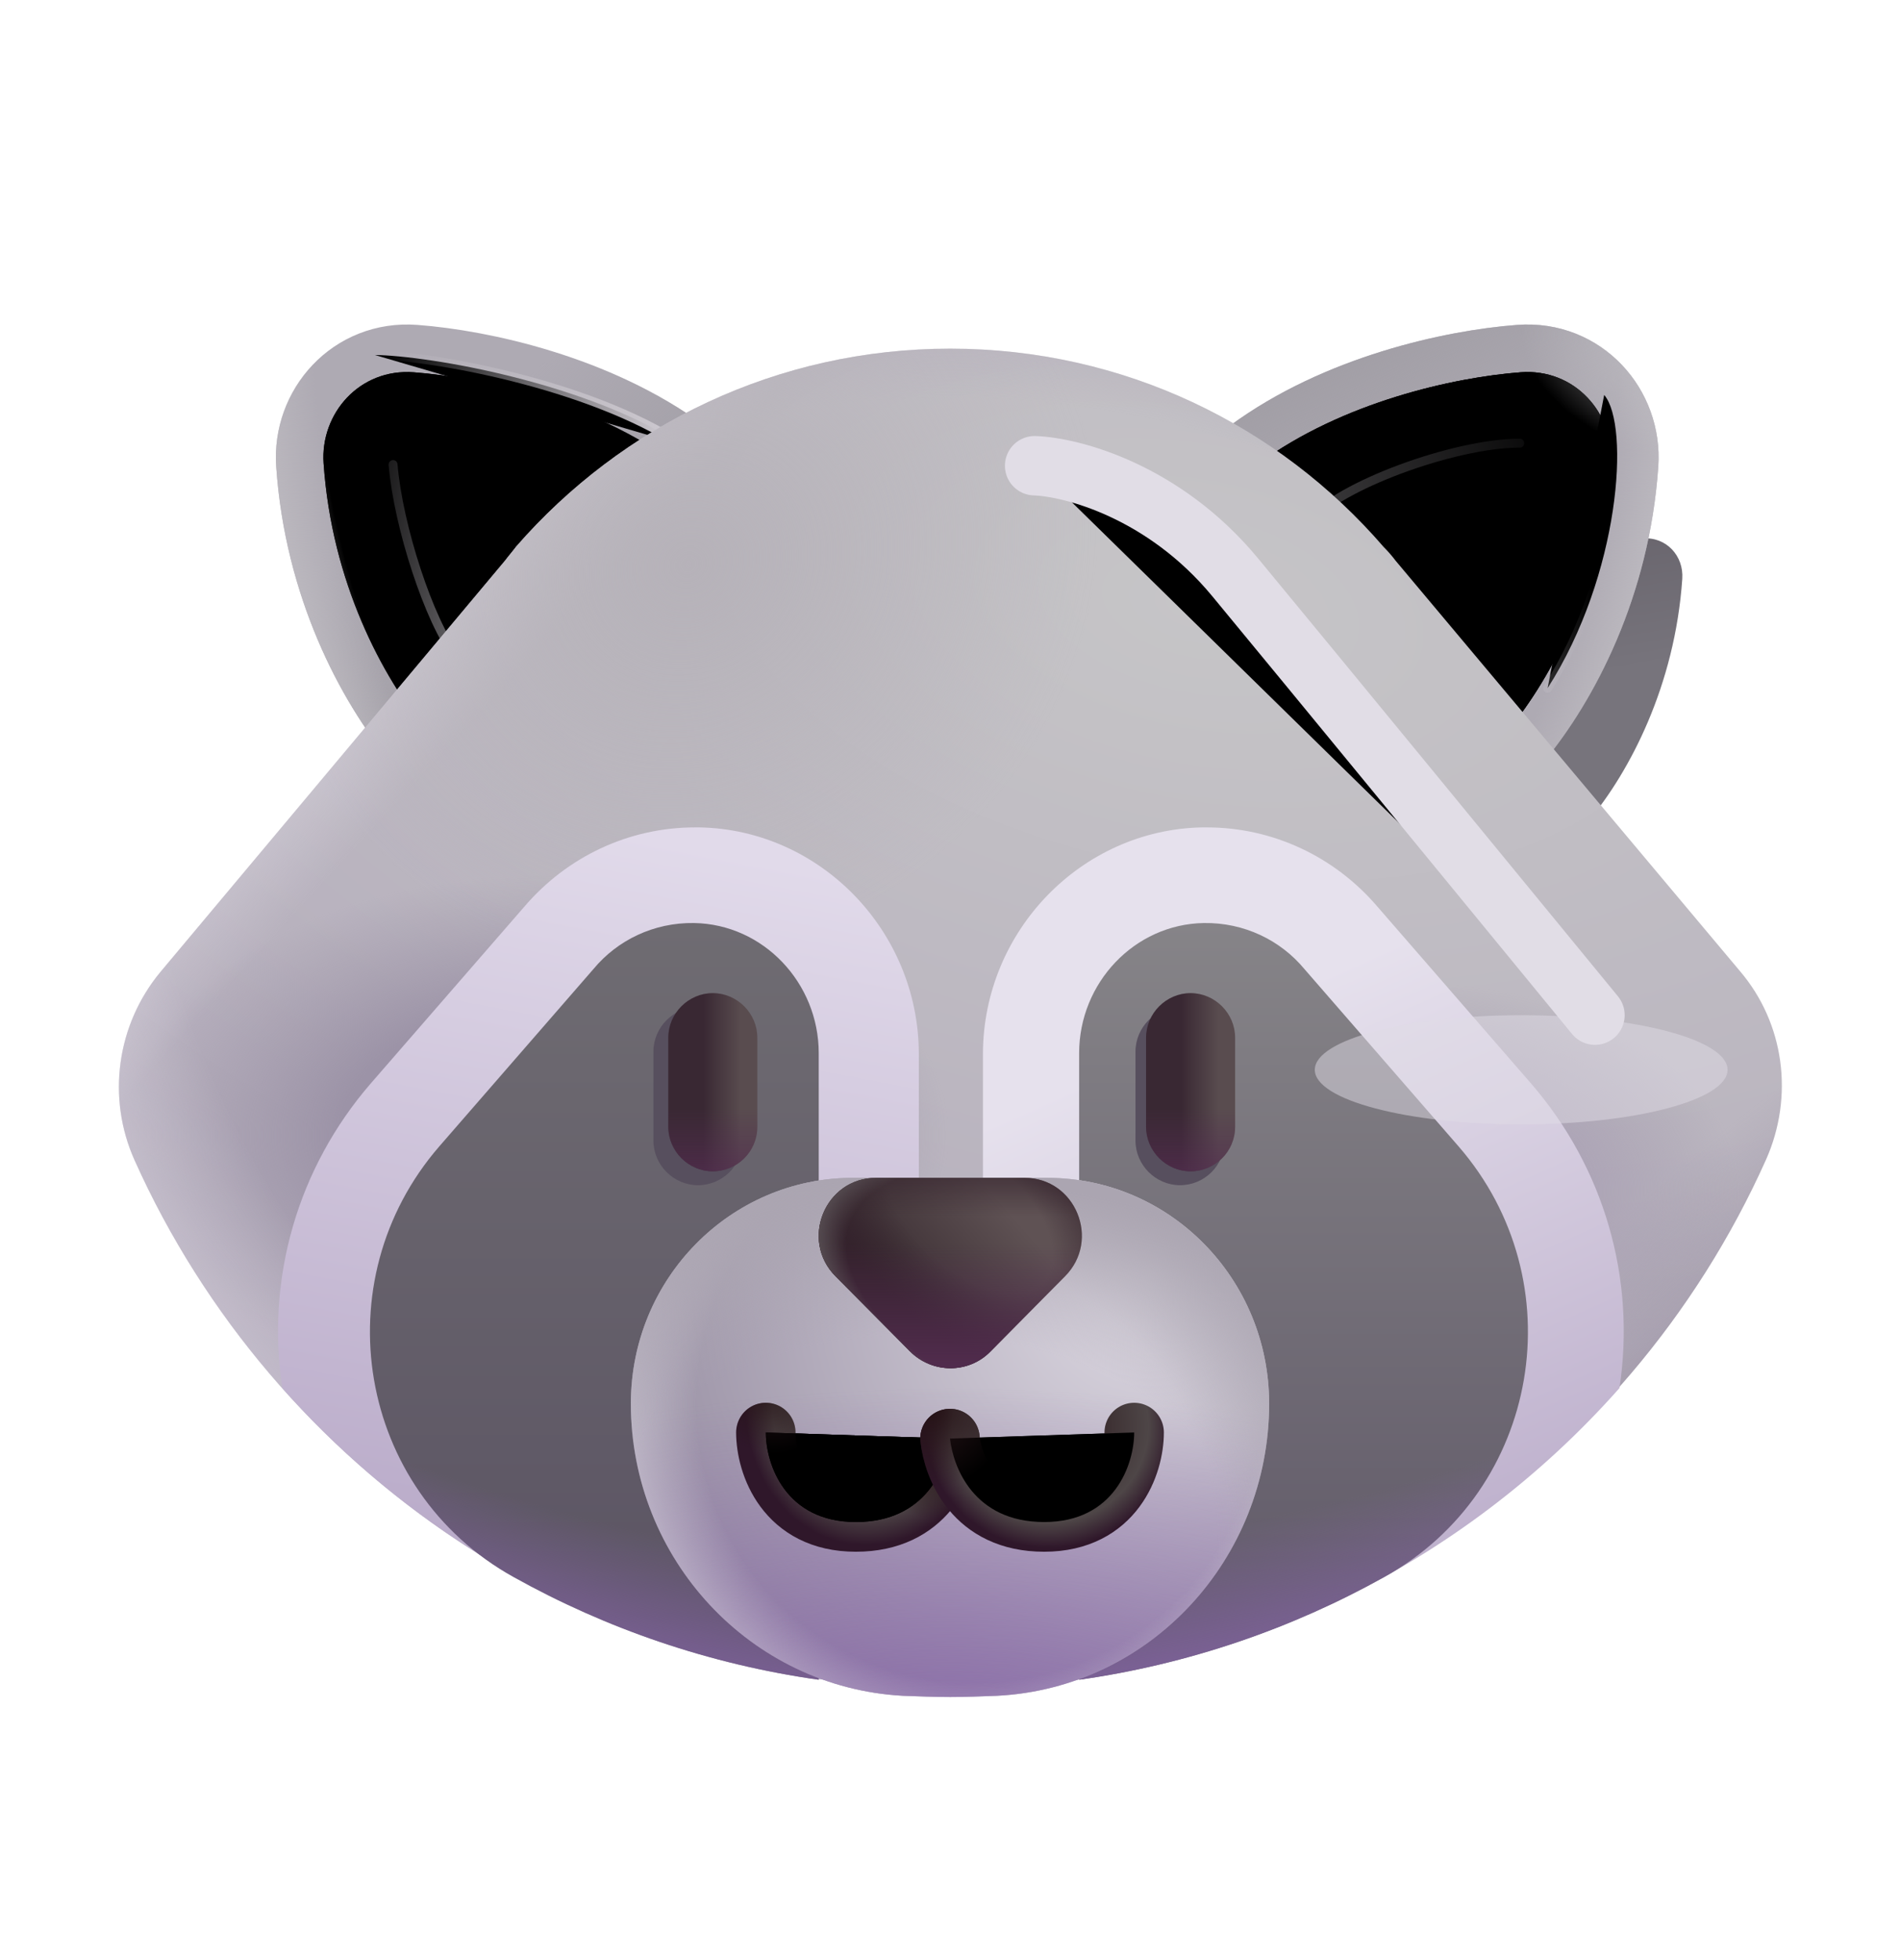 <svg width="32" height="33" viewBox="0 0 32 33" xmlns="http://www.w3.org/2000/svg">
<g filter="url(#filter0_ii_28327_1998)">
<path d="M6.248 7.746C6.372 9.554 7.142 10.994 7.811 11.802L10.92 8.458C9.663 7.531 7.94 7.143 6.91 7.065C6.52 7.036 6.221 7.356 6.248 7.746Z" fill="url(#paint0_linear_28327_1998)"/>
<path d="M6.248 7.746C6.372 9.554 7.142 10.994 7.811 11.802L10.92 8.458C9.663 7.531 7.94 7.143 6.91 7.065C6.52 7.036 6.221 7.356 6.248 7.746Z" fill="url(#paint1_linear_28327_1998)"/>
</g>
<path d="M7.194 12.312L7.775 13.014L8.396 12.347L11.506 9.003L12.116 8.346L11.395 7.814C9.973 6.765 8.084 6.352 6.971 6.268C6.056 6.198 5.392 6.963 5.45 7.801C5.587 9.799 6.435 11.394 7.194 12.312Z" stroke="#AEAAB3" stroke-width="1.6"/>
<path d="M7.194 12.312L7.775 13.014L8.396 12.347L11.506 9.003L12.116 8.346L11.395 7.814C9.973 6.765 8.084 6.352 6.971 6.268C6.056 6.198 5.392 6.963 5.45 7.801C5.587 9.799 6.435 11.394 7.194 12.312Z" stroke="url(#paint2_linear_28327_1998)" stroke-width="1.6"/>
<path d="M7.194 12.312L7.775 13.014L8.396 12.347L11.506 9.003L12.116 8.346L11.395 7.814C9.973 6.765 8.084 6.352 6.971 6.268C6.056 6.198 5.392 6.963 5.45 7.801C5.587 9.799 6.435 11.394 7.194 12.312Z" stroke="url(#paint3_radial_28327_1998)" stroke-width="1.6"/>
<g filter="url(#filter1_f_28327_1998)">
<path d="M6.315 5.977C7.221 5.987 9.893 6.446 11.487 7.492" stroke="url(#paint4_linear_28327_1998)" stroke-width="0.15" stroke-linecap="round"/>
</g>
<g filter="url(#filter2_f_28327_1998)">
<path d="M6.62 7.821C6.706 8.86 7.229 10.461 7.682 11.043" stroke="url(#paint5_linear_28327_1998)" stroke-width="0.15" stroke-linecap="round"/>
</g>
<g filter="url(#filter3_ii_28327_1998)">
<path d="M26.333 7.746C26.209 9.554 25.439 10.994 24.77 11.802L21.661 8.458C22.917 7.531 24.641 7.143 25.671 7.065C26.061 7.036 26.36 7.356 26.333 7.746Z" fill="url(#paint6_linear_28327_1998)"/>
</g>
<path d="M25.387 12.312L24.805 13.014L24.184 12.347L21.075 9.003L20.465 8.346L21.186 7.814C22.608 6.765 24.497 6.352 25.61 6.268C26.525 6.198 27.189 6.963 27.131 7.801C26.994 9.799 26.146 11.394 25.387 12.312Z" stroke="#AEAAB3" stroke-width="1.6"/>
<path d="M25.387 12.312L24.805 13.014L24.184 12.347L21.075 9.003L20.465 8.346L21.186 7.814C22.608 6.765 24.497 6.352 25.61 6.268C26.525 6.198 27.189 6.963 27.131 7.801C26.994 9.799 26.146 11.394 25.387 12.312Z" stroke="url(#paint7_linear_28327_1998)" stroke-width="1.6"/>
<path d="M25.387 12.312L24.805 13.014L24.184 12.347L21.075 9.003L20.465 8.346L21.186 7.814C22.608 6.765 24.497 6.352 25.61 6.268C26.525 6.198 27.189 6.963 27.131 7.801C26.994 9.799 26.146 11.394 25.387 12.312Z" stroke="url(#paint8_radial_28327_1998)" stroke-width="1.6"/>
<path d="M25.387 12.312L24.805 13.014L24.184 12.347L21.075 9.003L20.465 8.346L21.186 7.814C22.608 6.765 24.497 6.352 25.61 6.268C26.525 6.198 27.189 6.963 27.131 7.801C26.994 9.799 26.146 11.394 25.387 12.312Z" stroke="url(#paint9_radial_28327_1998)" stroke-width="1.6"/>
<g filter="url(#filter4_f_28327_1998)">
<path d="M27.018 6.649C27.456 7.164 27.284 9.68 26.065 11.586" stroke="url(#paint10_linear_28327_1998)" stroke-width="0.15" stroke-linecap="round"/>
</g>
<g filter="url(#filter5_f_28327_1998)">
<path d="M25.596 7.461C24.482 7.461 22.518 8.192 22.065 8.774" stroke="url(#paint11_linear_28327_1998)" stroke-opacity="0.3" stroke-width="0.15" stroke-linecap="round"/>
</g>
<path d="M23.505 9.44C23.445 9.36 23.375 9.28 23.305 9.21C21.535 7.16 18.925 5.87 16.005 5.87C13.085 5.87 10.475 7.16 8.695 9.2C8.635 9.28 8.565 9.36 8.505 9.44L2.705 16.36C1.965 17.25 1.795 18.48 2.265 19.53C4.615 24.77 9.885 28.43 16.005 28.43C22.125 28.43 27.395 24.77 29.745 19.52C30.215 18.46 30.055 17.23 29.305 16.35L23.505 9.44Z" fill="url(#paint12_radial_28327_1998)"/>
<path d="M23.505 9.44C23.445 9.36 23.375 9.28 23.305 9.21C21.535 7.16 18.925 5.87 16.005 5.87C13.085 5.87 10.475 7.16 8.695 9.2C8.635 9.28 8.565 9.36 8.505 9.44L2.705 16.36C1.965 17.25 1.795 18.48 2.265 19.53C4.615 24.77 9.885 28.43 16.005 28.43C22.125 28.43 27.395 24.77 29.745 19.52C30.215 18.46 30.055 17.23 29.305 16.35L23.505 9.44Z" fill="url(#paint13_radial_28327_1998)"/>
<path d="M23.505 9.44C23.445 9.36 23.375 9.28 23.305 9.21C21.535 7.16 18.925 5.87 16.005 5.87C13.085 5.87 10.475 7.16 8.695 9.2C8.635 9.28 8.565 9.36 8.505 9.44L2.705 16.36C1.965 17.25 1.795 18.48 2.265 19.53C4.615 24.77 9.885 28.43 16.005 28.43C22.125 28.43 27.395 24.77 29.745 19.52C30.215 18.46 30.055 17.23 29.305 16.35L23.505 9.44Z" fill="url(#paint14_radial_28327_1998)"/>
<path d="M23.505 9.44C23.445 9.36 23.375 9.28 23.305 9.21C21.535 7.16 18.925 5.87 16.005 5.87C13.085 5.87 10.475 7.16 8.695 9.2C8.635 9.28 8.565 9.36 8.505 9.44L2.705 16.36C1.965 17.25 1.795 18.48 2.265 19.53C4.615 24.77 9.885 28.43 16.005 28.43C22.125 28.43 27.395 24.77 29.745 19.52C30.215 18.46 30.055 17.23 29.305 16.35L23.505 9.44Z" fill="url(#paint15_radial_28327_1998)"/>
<path d="M23.505 9.44C23.445 9.36 23.375 9.28 23.305 9.21C21.535 7.16 18.925 5.87 16.005 5.87C13.085 5.87 10.475 7.16 8.695 9.2C8.635 9.28 8.565 9.36 8.505 9.44L2.705 16.36C1.965 17.25 1.795 18.48 2.265 19.53C4.615 24.77 9.885 28.43 16.005 28.43C22.125 28.43 27.395 24.77 29.745 19.52C30.215 18.46 30.055 17.23 29.305 16.35L23.505 9.44Z" fill="url(#paint16_linear_28327_1998)"/>
<path d="M23.505 9.44C23.445 9.36 23.375 9.28 23.305 9.21C21.535 7.16 18.925 5.87 16.005 5.87C13.085 5.87 10.475 7.16 8.695 9.2C8.635 9.28 8.565 9.36 8.505 9.44L2.705 16.36C1.965 17.25 1.795 18.48 2.265 19.53C4.615 24.77 9.885 28.43 16.005 28.43C22.125 28.43 27.395 24.77 29.745 19.52C30.215 18.46 30.055 17.23 29.305 16.35L23.505 9.44Z" fill="url(#paint17_radial_28327_1998)"/>
<path d="M23.505 9.44C23.445 9.36 23.375 9.28 23.305 9.21C21.535 7.16 18.925 5.87 16.005 5.87C13.085 5.87 10.475 7.16 8.695 9.2C8.635 9.28 8.565 9.36 8.505 9.44L2.705 16.36C1.965 17.25 1.795 18.48 2.265 19.53C4.615 24.77 9.885 28.43 16.005 28.43C22.125 28.43 27.395 24.77 29.745 19.52C30.215 18.46 30.055 17.23 29.305 16.35L23.505 9.44Z" fill="url(#paint18_radial_28327_1998)"/>
<path d="M23.505 9.44C23.445 9.36 23.375 9.28 23.305 9.21C21.535 7.16 18.925 5.87 16.005 5.87C13.085 5.87 10.475 7.16 8.695 9.2C8.635 9.28 8.565 9.36 8.505 9.44L2.705 16.36C1.965 17.25 1.795 18.48 2.265 19.53C4.615 24.77 9.885 28.43 16.005 28.43C22.125 28.43 27.395 24.77 29.745 19.52C30.215 18.46 30.055 17.23 29.305 16.35L23.505 9.44Z" fill="url(#paint19_radial_28327_1998)"/>
<path d="M11.785 13.93C11.755 13.93 11.735 13.93 11.705 13.93C10.595 13.93 9.555 14.42 8.835 15.26L6.245 18.24C5.015 19.66 4.475 21.52 4.755 23.37C7.395 26.35 11.205 28.27 15.475 28.42V17.73C15.465 15.67 13.815 13.97 11.785 13.93Z" fill="url(#paint20_linear_28327_1998)"/>
<path d="M20.245 13.93C20.275 13.93 20.295 13.93 20.325 13.93C21.435 13.93 22.475 14.42 23.195 15.26L25.785 18.24C27.015 19.66 27.555 21.52 27.275 23.37C24.635 26.35 20.825 28.27 16.555 28.42V17.73C16.565 15.67 18.215 13.97 20.245 13.93Z" fill="url(#paint21_linear_28327_1998)"/>
<path d="M11.689 15.54C11.009 15.53 10.399 15.83 9.999 16.31L7.399 19.3C5.429 21.57 6.019 25.09 8.649 26.55C10.209 27.42 11.949 28.02 13.789 28.28V17.73C13.789 16.55 12.859 15.56 11.689 15.54Z" fill="url(#paint22_linear_28327_1998)"/>
<path d="M11.689 15.54C11.009 15.53 10.399 15.83 9.999 16.31L7.399 19.3C5.429 21.57 6.019 25.09 8.649 26.55C10.209 27.42 11.949 28.02 13.789 28.28V17.73C13.789 16.55 12.859 15.56 11.689 15.54Z" fill="url(#paint23_radial_28327_1998)"/>
<path d="M20.275 15.54C20.955 15.53 21.565 15.83 21.965 16.31L24.565 19.3C26.535 21.57 25.945 25.09 23.315 26.55C21.755 27.42 20.015 28.02 18.175 28.28V17.73C18.175 16.55 19.105 15.56 20.275 15.54Z" fill="url(#paint24_linear_28327_1998)"/>
<path d="M20.275 15.54C20.955 15.53 21.565 15.83 21.965 16.31L24.565 19.3C26.535 21.57 25.945 25.09 23.315 26.55C21.755 27.42 20.015 28.02 18.175 28.28V17.73C18.175 16.55 19.105 15.56 20.275 15.54Z" fill="url(#paint25_radial_28327_1998)"/>
<g filter="url(#filter6_f_28327_1998)">
<path d="M19.874 19.954C19.464 19.954 19.124 19.614 19.124 19.204V17.704C19.124 17.294 19.464 16.954 19.874 16.954C20.284 16.954 20.624 17.294 20.624 17.704V19.204C20.624 19.624 20.284 19.954 19.874 19.954Z" fill="#574F5E"/>
</g>
<g filter="url(#filter7_f_28327_1998)">
<path d="M11.755 19.954C11.345 19.954 11.005 19.614 11.005 19.204V17.704C11.005 17.294 11.345 16.954 11.755 16.954C12.165 16.954 12.505 17.294 12.505 17.704V19.204C12.505 19.624 12.165 19.954 11.755 19.954Z" fill="#574F5E"/>
</g>
<path d="M20.052 19.72C19.642 19.72 19.302 19.38 19.302 18.97V17.47C19.302 17.06 19.642 16.72 20.052 16.72C20.462 16.72 20.802 17.06 20.802 17.47V18.97C20.802 19.39 20.462 19.72 20.052 19.72Z" fill="url(#paint26_linear_28327_1998)"/>
<path d="M20.052 19.72C19.642 19.72 19.302 19.38 19.302 18.97V17.47C19.302 17.06 19.642 16.72 20.052 16.72C20.462 16.72 20.802 17.06 20.802 17.47V18.97C20.802 19.39 20.462 19.72 20.052 19.72Z" fill="url(#paint27_linear_28327_1998)"/>
<path d="M12.005 19.72C11.595 19.72 11.255 19.38 11.255 18.97V17.47C11.255 17.06 11.595 16.72 12.005 16.72C12.415 16.72 12.755 17.06 12.755 17.47V18.97C12.755 19.39 12.415 19.72 12.005 19.72Z" fill="url(#paint28_linear_28327_1998)"/>
<path d="M12.005 19.72C11.595 19.72 11.255 19.38 11.255 18.97V17.47C11.255 17.06 11.595 16.72 12.005 16.72C12.415 16.72 12.755 17.06 12.755 17.47V18.97C12.755 19.39 12.415 19.72 12.005 19.72Z" fill="url(#paint29_linear_28327_1998)"/>
<path d="M21.375 23.631C21.375 21.537 19.705 19.83 17.635 19.83H14.365C12.305 19.83 10.625 21.527 10.625 23.631C10.625 26.243 12.635 28.408 15.205 28.55C15.475 28.56 15.745 28.571 16.005 28.571C16.265 28.571 16.535 28.56 16.795 28.55C19.365 28.418 21.375 26.253 21.375 23.631Z" fill="url(#paint30_radial_28327_1998)"/>
<path d="M21.375 23.631C21.375 21.537 19.705 19.83 17.635 19.83H14.365C12.305 19.83 10.625 21.527 10.625 23.631C10.625 26.243 12.635 28.408 15.205 28.55C15.475 28.56 15.745 28.571 16.005 28.571C16.265 28.571 16.535 28.56 16.795 28.55C19.365 28.418 21.375 26.253 21.375 23.631Z" fill="url(#paint31_radial_28327_1998)"/>
<path d="M21.375 23.631C21.375 21.537 19.705 19.83 17.635 19.83H14.365C12.305 19.83 10.625 21.527 10.625 23.631C10.625 26.243 12.635 28.408 15.205 28.55C15.475 28.56 15.745 28.571 16.005 28.571C16.265 28.571 16.535 28.56 16.795 28.55C19.365 28.418 21.375 26.253 21.375 23.631Z" fill="url(#paint32_radial_28327_1998)"/>
<path d="M21.375 23.631C21.375 21.537 19.705 19.83 17.635 19.83H14.365C12.305 19.83 10.625 21.527 10.625 23.631C10.625 26.243 12.635 28.408 15.205 28.55C15.475 28.56 15.745 28.571 16.005 28.571C16.265 28.571 16.535 28.56 16.795 28.55C19.365 28.418 21.375 26.253 21.375 23.631Z" fill="url(#paint33_radial_28327_1998)"/>
<path d="M21.375 23.631C21.375 21.537 19.705 19.83 17.635 19.83H14.365C12.305 19.83 10.625 21.527 10.625 23.631C10.625 26.243 12.635 28.408 15.205 28.55C15.475 28.56 15.745 28.571 16.005 28.571C16.265 28.571 16.535 28.56 16.795 28.55C19.365 28.418 21.375 26.253 21.375 23.631Z" fill="url(#paint34_radial_28327_1998)"/>
<path d="M14.075 21.49L15.325 22.75C15.705 23.13 16.315 23.13 16.685 22.75L17.935 21.49C18.545 20.88 18.115 19.83 17.255 19.83H14.755C13.895 19.83 13.465 20.88 14.075 21.49Z" fill="url(#paint35_linear_28327_1998)"/>
<path d="M14.075 21.49L15.325 22.75C15.705 23.13 16.315 23.13 16.685 22.75L17.935 21.49C18.545 20.88 18.115 19.83 17.255 19.83H14.755C13.895 19.83 13.465 20.88 14.075 21.49Z" fill="url(#paint36_radial_28327_1998)"/>
<path d="M14.075 21.49L15.325 22.75C15.705 23.13 16.315 23.13 16.685 22.75L17.935 21.49C18.545 20.88 18.115 19.83 17.255 19.83H14.755C13.895 19.83 13.465 20.88 14.075 21.49Z" fill="url(#paint37_linear_28327_1998)"/>
<path d="M14.075 21.49L15.325 22.75C15.705 23.13 16.315 23.13 16.685 22.75L17.935 21.49C18.545 20.88 18.115 19.83 17.255 19.83H14.755C13.895 19.83 13.465 20.88 14.075 21.49Z" fill="url(#paint38_linear_28327_1998)"/>
<path d="M14.075 21.49L15.325 22.75C15.705 23.13 16.315 23.13 16.685 22.75L17.935 21.49C18.545 20.88 18.115 19.83 17.255 19.83H14.755C13.895 19.83 13.465 20.88 14.075 21.49Z" fill="url(#paint39_radial_28327_1998)"/>
<g filter="url(#filter8_f_28327_1998)">
<ellipse cx="25.62" cy="18.011" rx="3.476" ry="0.919" fill="#E1DDE6" fill-opacity="0.5"/>
</g>
<g filter="url(#filter9_f_28327_1998)">
<path d="M17.425 7.841C18.05 7.862 19.6 8.266 20.8 9.716C22 11.166 25.342 15.237 26.863 17.091" stroke="#E1DDE6" stroke-linecap="round"/>
</g>
<path d="M12.898 24.117C12.898 24.649 13.227 25.625 14.414 25.625C15.602 25.625 15.948 24.698 16 24.219" stroke="url(#paint40_radial_28327_1998)" stroke-linecap="round"/>
<path d="M12.898 24.117C12.898 24.649 13.227 25.625 14.414 25.625C15.602 25.625 15.948 24.698 16 24.219" stroke="url(#paint41_radial_28327_1998)" stroke-linecap="round"/>
<path d="M12.898 24.117C12.898 24.649 13.227 25.625 14.414 25.625C15.602 25.625 15.948 24.698 16 24.219" stroke="url(#paint42_radial_28327_1998)" stroke-linecap="round"/>
<path d="M19.102 24.117C19.102 24.649 18.773 25.625 17.586 25.625C16.398 25.625 16.052 24.698 16 24.219" stroke="url(#paint43_radial_28327_1998)" stroke-linecap="round"/>
<path d="M19.102 24.117C19.102 24.649 18.773 25.625 17.586 25.625C16.398 25.625 16.052 24.698 16 24.219" stroke="url(#paint44_radial_28327_1998)" stroke-linecap="round"/>
<defs>
<filter id="filter0_ii_28327_1998" x="4.646" y="5.463" width="9.166" height="9.264" filterUnits="userSpaceOnUse" color-interpolation-filters="sRGB">
<feFlood flood-opacity="0" result="BackgroundImageFix"/>
<feBlend mode="normal" in="SourceGraphic" in2="BackgroundImageFix" result="shape"/>
<feColorMatrix in="SourceAlpha" type="matrix" values="0 0 0 0 0 0 0 0 0 0 0 0 0 0 0 0 0 0 127 0" result="hardAlpha"/>
<feOffset dx="2"/>
<feGaussianBlur stdDeviation="0.25"/>
<feComposite in2="hardAlpha" operator="arithmetic" k2="-1" k3="1"/>
<feColorMatrix type="matrix" values="0 0 0 0 0.264 0 0 0 0 0.253 0 0 0 0 0.287 0 0 0 0.5 0"/>
<feBlend mode="normal" in2="shape" result="effect1_innerShadow_28327_1998"/>
<feColorMatrix in="SourceAlpha" type="matrix" values="0 0 0 0 0 0 0 0 0 0 0 0 0 0 0 0 0 0 127 0" result="hardAlpha"/>
<feOffset dy="2"/>
<feGaussianBlur stdDeviation="0.25"/>
<feComposite in2="hardAlpha" operator="arithmetic" k2="-1" k3="1"/>
<feColorMatrix type="matrix" values="0 0 0 0 0.264 0 0 0 0 0.253 0 0 0 0 0.287 0 0 0 0.5 0"/>
<feBlend mode="normal" in2="effect1_innerShadow_28327_1998" result="effect2_innerShadow_28327_1998"/>
</filter>
<filter id="filter1_f_28327_1998" x="5.94" y="5.602" width="5.922" height="2.266" filterUnits="userSpaceOnUse" color-interpolation-filters="sRGB">
<feFlood flood-opacity="0" result="BackgroundImageFix"/>
<feBlend mode="normal" in="SourceGraphic" in2="BackgroundImageFix" result="shape"/>
<feGaussianBlur stdDeviation="0.15" result="effect1_foregroundBlur_28327_1998"/>
</filter>
<filter id="filter2_f_28327_1998" x="6.295" y="7.496" width="1.713" height="3.872" filterUnits="userSpaceOnUse" color-interpolation-filters="sRGB">
<feFlood flood-opacity="0" result="BackgroundImageFix"/>
<feBlend mode="normal" in="SourceGraphic" in2="BackgroundImageFix" result="shape"/>
<feGaussianBlur stdDeviation="0.125" result="effect1_foregroundBlur_28327_1998"/>
</filter>
<filter id="filter3_ii_28327_1998" x="19.268" y="5.463" width="9.166" height="9.264" filterUnits="userSpaceOnUse" color-interpolation-filters="sRGB">
<feFlood flood-opacity="0" result="BackgroundImageFix"/>
<feBlend mode="normal" in="SourceGraphic" in2="BackgroundImageFix" result="shape"/>
<feColorMatrix in="SourceAlpha" type="matrix" values="0 0 0 0 0 0 0 0 0 0 0 0 0 0 0 0 0 0 127 0" result="hardAlpha"/>
<feOffset dx="2"/>
<feGaussianBlur stdDeviation="0.25"/>
<feComposite in2="hardAlpha" operator="arithmetic" k2="-1" k3="1"/>
<feColorMatrix type="matrix" values="0 0 0 0 0.264 0 0 0 0 0.253 0 0 0 0 0.287 0 0 0 0.5 0"/>
<feBlend mode="normal" in2="shape" result="effect1_innerShadow_28327_1998"/>
<feColorMatrix in="SourceAlpha" type="matrix" values="0 0 0 0 0 0 0 0 0 0 0 0 0 0 0 0 0 0 127 0" result="hardAlpha"/>
<feOffset dy="2"/>
<feGaussianBlur stdDeviation="0.25"/>
<feComposite in2="hardAlpha" operator="arithmetic" k2="-1" k3="1"/>
<feColorMatrix type="matrix" values="0 0 0 0 0.264 0 0 0 0 0.253 0 0 0 0 0.287 0 0 0 0.5 0"/>
<feBlend mode="normal" in2="effect1_innerShadow_28327_1998" result="effect2_innerShadow_28327_1998"/>
</filter>
<filter id="filter4_f_28327_1998" x="25.69" y="6.274" width="1.922" height="5.687" filterUnits="userSpaceOnUse" color-interpolation-filters="sRGB">
<feFlood flood-opacity="0" result="BackgroundImageFix"/>
<feBlend mode="normal" in="SourceGraphic" in2="BackgroundImageFix" result="shape"/>
<feGaussianBlur stdDeviation="0.15" result="effect1_foregroundBlur_28327_1998"/>
</filter>
<filter id="filter5_f_28327_1998" x="21.74" y="7.136" width="4.181" height="1.962" filterUnits="userSpaceOnUse" color-interpolation-filters="sRGB">
<feFlood flood-opacity="0" result="BackgroundImageFix"/>
<feBlend mode="normal" in="SourceGraphic" in2="BackgroundImageFix" result="shape"/>
<feGaussianBlur stdDeviation="0.125" result="effect1_foregroundBlur_28327_1998"/>
</filter>
<filter id="filter6_f_28327_1998" x="18.624" y="16.454" width="2.5" height="4" filterUnits="userSpaceOnUse" color-interpolation-filters="sRGB">
<feFlood flood-opacity="0" result="BackgroundImageFix"/>
<feBlend mode="normal" in="SourceGraphic" in2="BackgroundImageFix" result="shape"/>
<feGaussianBlur stdDeviation="0.25" result="effect1_foregroundBlur_28327_1998"/>
</filter>
<filter id="filter7_f_28327_1998" x="10.505" y="16.454" width="2.5" height="4" filterUnits="userSpaceOnUse" color-interpolation-filters="sRGB">
<feFlood flood-opacity="0" result="BackgroundImageFix"/>
<feBlend mode="normal" in="SourceGraphic" in2="BackgroundImageFix" result="shape"/>
<feGaussianBlur stdDeviation="0.25" result="effect1_foregroundBlur_28327_1998"/>
</filter>
<filter id="filter8_f_28327_1998" x="20.144" y="15.091" width="10.953" height="5.839" filterUnits="userSpaceOnUse" color-interpolation-filters="sRGB">
<feFlood flood-opacity="0" result="BackgroundImageFix"/>
<feBlend mode="normal" in="SourceGraphic" in2="BackgroundImageFix" result="shape"/>
<feGaussianBlur stdDeviation="1" result="effect1_foregroundBlur_28327_1998"/>
</filter>
<filter id="filter9_f_28327_1998" x="13.925" y="4.341" width="16.438" height="16.25" filterUnits="userSpaceOnUse" color-interpolation-filters="sRGB">
<feFlood flood-opacity="0" result="BackgroundImageFix"/>
<feBlend mode="normal" in="SourceGraphic" in2="BackgroundImageFix" result="shape"/>
<feGaussianBlur stdDeviation="1.5" result="effect1_foregroundBlur_28327_1998"/>
</filter>
<linearGradient id="paint0_linear_28327_1998" x1="8.575" y1="7.05" x2="8.206" y2="10.071" gradientUnits="userSpaceOnUse">
<stop stop-color="#656169"/>
<stop offset="1" stop-color="#77747C"/>
</linearGradient>
<linearGradient id="paint1_linear_28327_1998" x1="8.721" y1="9.914" x2="7.753" y2="9.008" gradientUnits="userSpaceOnUse">
<stop stop-color="#5A585D"/>
<stop offset="0.738" stop-color="#5A585D" stop-opacity="0"/>
</linearGradient>
<linearGradient id="paint2_linear_28327_1998" x1="9.69" y1="10.742" x2="7.128" y2="7.992" gradientUnits="userSpaceOnUse">
<stop stop-color="#A19EA5"/>
<stop offset="1" stop-color="#A19EA5" stop-opacity="0"/>
</linearGradient>
<radialGradient id="paint3_radial_28327_1998" cx="0" cy="0" r="1" gradientUnits="userSpaceOnUse" gradientTransform="translate(9.534 8.242) rotate(166.185) scale(4.956 10.648)">
<stop offset="0.784" stop-color="#BDBAC0" stop-opacity="0"/>
<stop offset="1" stop-color="#BDBAC0"/>
</radialGradient>
<linearGradient id="paint4_linear_28327_1998" x1="11.049" y1="7.586" x2="6.331" y2="6.727" gradientUnits="userSpaceOnUse">
<stop stop-color="#CBC7CE"/>
<stop offset="1" stop-color="#CBC7CE" stop-opacity="0"/>
</linearGradient>
<linearGradient id="paint5_linear_28327_1998" x1="10.475" y1="9.34" x2="5.756" y2="8.481" gradientUnits="userSpaceOnUse">
<stop stop-color="#CBC7CE"/>
<stop offset="1" stop-color="#CBC7CE" stop-opacity="0"/>
</linearGradient>
<linearGradient id="paint6_linear_28327_1998" x1="24.006" y1="6.492" x2="24.534" y2="9.426" gradientUnits="userSpaceOnUse">
<stop stop-color="#656169"/>
<stop offset="1" stop-color="#77747C"/>
</linearGradient>
<linearGradient id="paint7_linear_28327_1998" x1="24.006" y1="5.149" x2="25.453" y2="7.992" gradientUnits="userSpaceOnUse">
<stop stop-color="#A19EA5"/>
<stop offset="1" stop-color="#A19EA5" stop-opacity="0"/>
</linearGradient>
<radialGradient id="paint8_radial_28327_1998" cx="0" cy="0" r="1" gradientUnits="userSpaceOnUse" gradientTransform="translate(23.047 8.242) rotate(13.815) scale(4.956 10.648)">
<stop offset="0.784" stop-color="#BDBAC0" stop-opacity="0"/>
<stop offset="1" stop-color="#BDBAC0"/>
</radialGradient>
<radialGradient id="paint9_radial_28327_1998" cx="0" cy="0" r="1" gradientUnits="userSpaceOnUse" gradientTransform="translate(28.503 5.977) rotate(103.069) scale(1.797 2.922)">
<stop stop-color="#BFBDC2"/>
<stop offset="1" stop-color="#BFBDC2" stop-opacity="0"/>
</radialGradient>
<linearGradient id="paint10_linear_28327_1998" x1="21.531" y1="7.586" x2="26.25" y2="6.727" gradientUnits="userSpaceOnUse">
<stop stop-color="#CBC7CE"/>
<stop offset="1" stop-color="#CBC7CE" stop-opacity="0"/>
</linearGradient>
<linearGradient id="paint11_linear_28327_1998" x1="22.106" y1="9.34" x2="26.825" y2="8.481" gradientUnits="userSpaceOnUse">
<stop stop-color="#CBC7CE"/>
<stop offset="1" stop-color="#CBC7CE" stop-opacity="0"/>
</linearGradient>
<radialGradient id="paint12_radial_28327_1998" cx="0" cy="0" r="1" gradientUnits="userSpaceOnUse" gradientTransform="translate(20.128 10.18) rotate(100.521) scale(17.799 33.527)">
<stop stop-color="#C6C5C7"/>
<stop offset="1" stop-color="#B0A7B9"/>
</radialGradient>
<radialGradient id="paint13_radial_28327_1998" cx="0" cy="0" r="1" gradientUnits="userSpaceOnUse" gradientTransform="translate(28.94 25.617) rotate(-133.345) scale(7.649 26.859)">
<stop offset="0.094" stop-color="#978EA0"/>
<stop offset="0.647" stop-color="#978EA0" stop-opacity="0"/>
</radialGradient>
<radialGradient id="paint14_radial_28327_1998" cx="0" cy="0" r="1" gradientUnits="userSpaceOnUse" gradientTransform="translate(9.065 19.117) rotate(90) scale(4.375 6.915)">
<stop offset="0.479" stop-color="#9C93A7"/>
<stop offset="1" stop-color="#A098A9" stop-opacity="0"/>
</radialGradient>
<radialGradient id="paint15_radial_28327_1998" cx="0" cy="0" r="1" gradientUnits="userSpaceOnUse" gradientTransform="translate(23.815 20.055) rotate(90) scale(3.5 5.532)">
<stop offset="0.278" stop-color="#A99EB6"/>
<stop offset="1" stop-color="#A098A9" stop-opacity="0"/>
</radialGradient>
<linearGradient id="paint16_linear_28327_1998" x1="3.378" y1="11.617" x2="7.253" y2="15.18" gradientUnits="userSpaceOnUse">
<stop stop-color="#E1DDE6"/>
<stop offset="0.708" stop-color="#E1DDE6" stop-opacity="0"/>
</linearGradient>
<radialGradient id="paint17_radial_28327_1998" cx="0" cy="0" r="1" gradientUnits="userSpaceOnUse" gradientTransform="translate(17.503 12.555) rotate(145.919) scale(20.299 22.029)">
<stop offset="0.731" stop-color="#E1DDE6" stop-opacity="0"/>
<stop offset="1" stop-color="#E1DDE6"/>
</radialGradient>
<radialGradient id="paint18_radial_28327_1998" cx="0" cy="0" r="1" gradientUnits="userSpaceOnUse" gradientTransform="translate(16.006 24.43) rotate(-90) scale(20.375 19.454)">
<stop offset="0.868" stop-color="#B0A9B8" stop-opacity="0"/>
<stop offset="1" stop-color="#B0A9B8"/>
</radialGradient>
<radialGradient id="paint19_radial_28327_1998" cx="0" cy="0" r="1" gradientUnits="userSpaceOnUse" gradientTransform="translate(11.565 9.492) rotate(55.235) scale(6.467 7.141)">
<stop stop-color="#B6B2B9"/>
<stop offset="1" stop-color="#B6B2B9" stop-opacity="0"/>
</radialGradient>
<linearGradient id="paint20_linear_28327_1998" x1="13.878" y1="14.68" x2="11.377" y2="27.617" gradientUnits="userSpaceOnUse">
<stop stop-color="#E1DAEA"/>
<stop offset="1" stop-color="#B7A8C7"/>
</linearGradient>
<linearGradient id="paint21_linear_28327_1998" x1="21.951" y1="16.555" x2="26.628" y2="27.055" gradientUnits="userSpaceOnUse">
<stop stop-color="#E6E1ED"/>
<stop offset="1" stop-color="#B7A8C7"/>
</linearGradient>
<linearGradient id="paint22_linear_28327_1998" x1="13.436" y1="15.54" x2="13.436" y2="29.805" gradientUnits="userSpaceOnUse">
<stop stop-color="#6F6C72"/>
<stop offset="1" stop-color="#574F60"/>
</linearGradient>
<radialGradient id="paint23_radial_28327_1998" cx="0" cy="0" r="1" gradientUnits="userSpaceOnUse" gradientTransform="translate(8.874 19.867) rotate(109.567) scale(7.893 19.608)">
<stop offset="0.652" stop-color="#8664A8" stop-opacity="0"/>
<stop offset="1" stop-color="#8664A8"/>
</radialGradient>
<linearGradient id="paint24_linear_28327_1998" x1="25.381" y1="15.54" x2="25.381" y2="30.492" gradientUnits="userSpaceOnUse">
<stop stop-color="#868488"/>
<stop offset="1" stop-color="#574F60"/>
</linearGradient>
<radialGradient id="paint25_radial_28327_1998" cx="0" cy="0" r="1" gradientUnits="userSpaceOnUse" gradientTransform="translate(20.819 19.867) rotate(76.649) scale(8.646 21.478)">
<stop offset="0.652" stop-color="#8664A8" stop-opacity="0"/>
<stop offset="1" stop-color="#8664A8"/>
</radialGradient>
<linearGradient id="paint26_linear_28327_1998" x1="20.715" y1="18.22" x2="19.89" y2="18.22" gradientUnits="userSpaceOnUse">
<stop offset="0.225" stop-color="#594C4F"/>
<stop offset="1" stop-color="#392833"/>
</linearGradient>
<linearGradient id="paint27_linear_28327_1998" x1="21.037" y1="20.245" x2="21.037" y2="18.655" gradientUnits="userSpaceOnUse">
<stop stop-color="#552D52"/>
<stop offset="1" stop-color="#552D52" stop-opacity="0"/>
</linearGradient>
<linearGradient id="paint28_linear_28327_1998" x1="12.668" y1="18.22" x2="11.842" y2="18.22" gradientUnits="userSpaceOnUse">
<stop offset="0.225" stop-color="#594C4F"/>
<stop offset="1" stop-color="#392833"/>
</linearGradient>
<linearGradient id="paint29_linear_28327_1998" x1="12.989" y1="20.245" x2="12.989" y2="18.655" gradientUnits="userSpaceOnUse">
<stop stop-color="#552D52"/>
<stop offset="1" stop-color="#552D52" stop-opacity="0"/>
</linearGradient>
<radialGradient id="paint30_radial_28327_1998" cx="0" cy="0" r="1" gradientUnits="userSpaceOnUse" gradientTransform="translate(19.378 21.456) rotate(111.165) scale(9.355 9.268)">
<stop stop-color="#DFDBE4"/>
<stop offset="1" stop-color="#978EA2"/>
</radialGradient>
<radialGradient id="paint31_radial_28327_1998" cx="0" cy="0" r="1" gradientUnits="userSpaceOnUse" gradientTransform="translate(16 30.461) rotate(-90) scale(7.094 14.878)">
<stop stop-color="#8664A8"/>
<stop offset="1" stop-color="#8664A8" stop-opacity="0"/>
</radialGradient>
<radialGradient id="paint32_radial_28327_1998" cx="0" cy="0" r="1" gradientUnits="userSpaceOnUse" gradientTransform="translate(16.503 23.555) rotate(145.763) scale(7.11 6.985)">
<stop offset="0.678" stop-color="#E1DDE6" stop-opacity="0"/>
<stop offset="1" stop-color="#E1DDE6"/>
</radialGradient>
<radialGradient id="paint33_radial_28327_1998" cx="0" cy="0" r="1" gradientUnits="userSpaceOnUse" gradientTransform="translate(15.44 26.18) rotate(-49.103) scale(8.401 8.253)">
<stop offset="0.61" stop-color="#ABA5B1" stop-opacity="0"/>
<stop offset="1" stop-color="#ABA5B1"/>
</radialGradient>
<radialGradient id="paint34_radial_28327_1998" cx="0" cy="0" r="1" gradientUnits="userSpaceOnUse" gradientTransform="translate(15.44 25.867) rotate(-90) scale(6.037 9.562)">
<stop offset="0.561" stop-color="#ABA5B1" stop-opacity="0"/>
<stop offset="1" stop-color="#ABA5B1"/>
</radialGradient>
<linearGradient id="paint35_linear_28327_1998" x1="17.228" y1="19.564" x2="14.397" y2="22.041" gradientUnits="userSpaceOnUse">
<stop offset="0.191" stop-color="#5F5254"/>
<stop offset="1" stop-color="#2E2127"/>
</linearGradient>
<radialGradient id="paint36_radial_28327_1998" cx="0" cy="0" r="1" gradientUnits="userSpaceOnUse" gradientTransform="translate(16.324 20.445) rotate(132.042) scale(2.004 3.671)">
<stop offset="0.463" stop-color="#34222C" stop-opacity="0"/>
<stop offset="0.956" stop-color="#34222C"/>
</radialGradient>
<linearGradient id="paint37_linear_28327_1998" x1="16.359" y1="20.698" x2="16.359" y2="19.145" gradientUnits="userSpaceOnUse">
<stop offset="0.147" stop-color="#34222C" stop-opacity="0"/>
<stop offset="0.873" stop-color="#34222C"/>
</linearGradient>
<linearGradient id="paint38_linear_28327_1998" x1="17.127" y1="23.304" x2="17.127" y2="20.955" gradientUnits="userSpaceOnUse">
<stop stop-color="#552D52"/>
<stop offset="1" stop-color="#552D52" stop-opacity="0"/>
</linearGradient>
<radialGradient id="paint39_radial_28327_1998" cx="0" cy="0" r="1" gradientUnits="userSpaceOnUse" gradientTransform="translate(18.784 22.149) rotate(-161.02) scale(5.717 2.594)">
<stop offset="0.828" stop-color="#5C5458" stop-opacity="0"/>
<stop offset="0.935" stop-color="#5C5458"/>
</radialGradient>
<radialGradient id="paint40_radial_28327_1998" cx="0" cy="0" r="1" gradientUnits="userSpaceOnUse" gradientTransform="translate(14.706 23.539) rotate(100.835) scale(3.325 2.865)">
<stop stop-color="#261317"/>
<stop offset="0.589" stop-color="#4E4647"/>
<stop offset="0.747" stop-color="#2F172A"/>
</radialGradient>
<radialGradient id="paint41_radial_28327_1998" cx="0" cy="0" r="1" gradientUnits="userSpaceOnUse" gradientTransform="translate(15.534 24.633) rotate(138.918) scale(0.808 1.031)">
<stop stop-color="#261317"/>
<stop offset="1" stop-color="#261317" stop-opacity="0"/>
</radialGradient>
<radialGradient id="paint42_radial_28327_1998" cx="0" cy="0" r="1" gradientUnits="userSpaceOnUse" gradientTransform="translate(12.737 23.242) rotate(50.11) scale(1.364 1.023)">
<stop stop-color="#261317"/>
<stop offset="1" stop-color="#261317" stop-opacity="0"/>
</radialGradient>
<radialGradient id="paint43_radial_28327_1998" cx="0" cy="0" r="1" gradientUnits="userSpaceOnUse" gradientTransform="translate(17.69 24.039) rotate(81.355) scale(2.703 2.807)">
<stop stop-color="#261317"/>
<stop offset="0.589" stop-color="#4E4647"/>
<stop offset="0.747" stop-color="#2F172A"/>
</radialGradient>
<radialGradient id="paint44_radial_28327_1998" cx="0" cy="0" r="1" gradientUnits="userSpaceOnUse" gradientTransform="translate(15.706 23.758) rotate(43.506) scale(1.271 1.406)">
<stop stop-color="#261317"/>
<stop offset="1" stop-color="#261317" stop-opacity="0"/>
</radialGradient>
</defs>
</svg>
